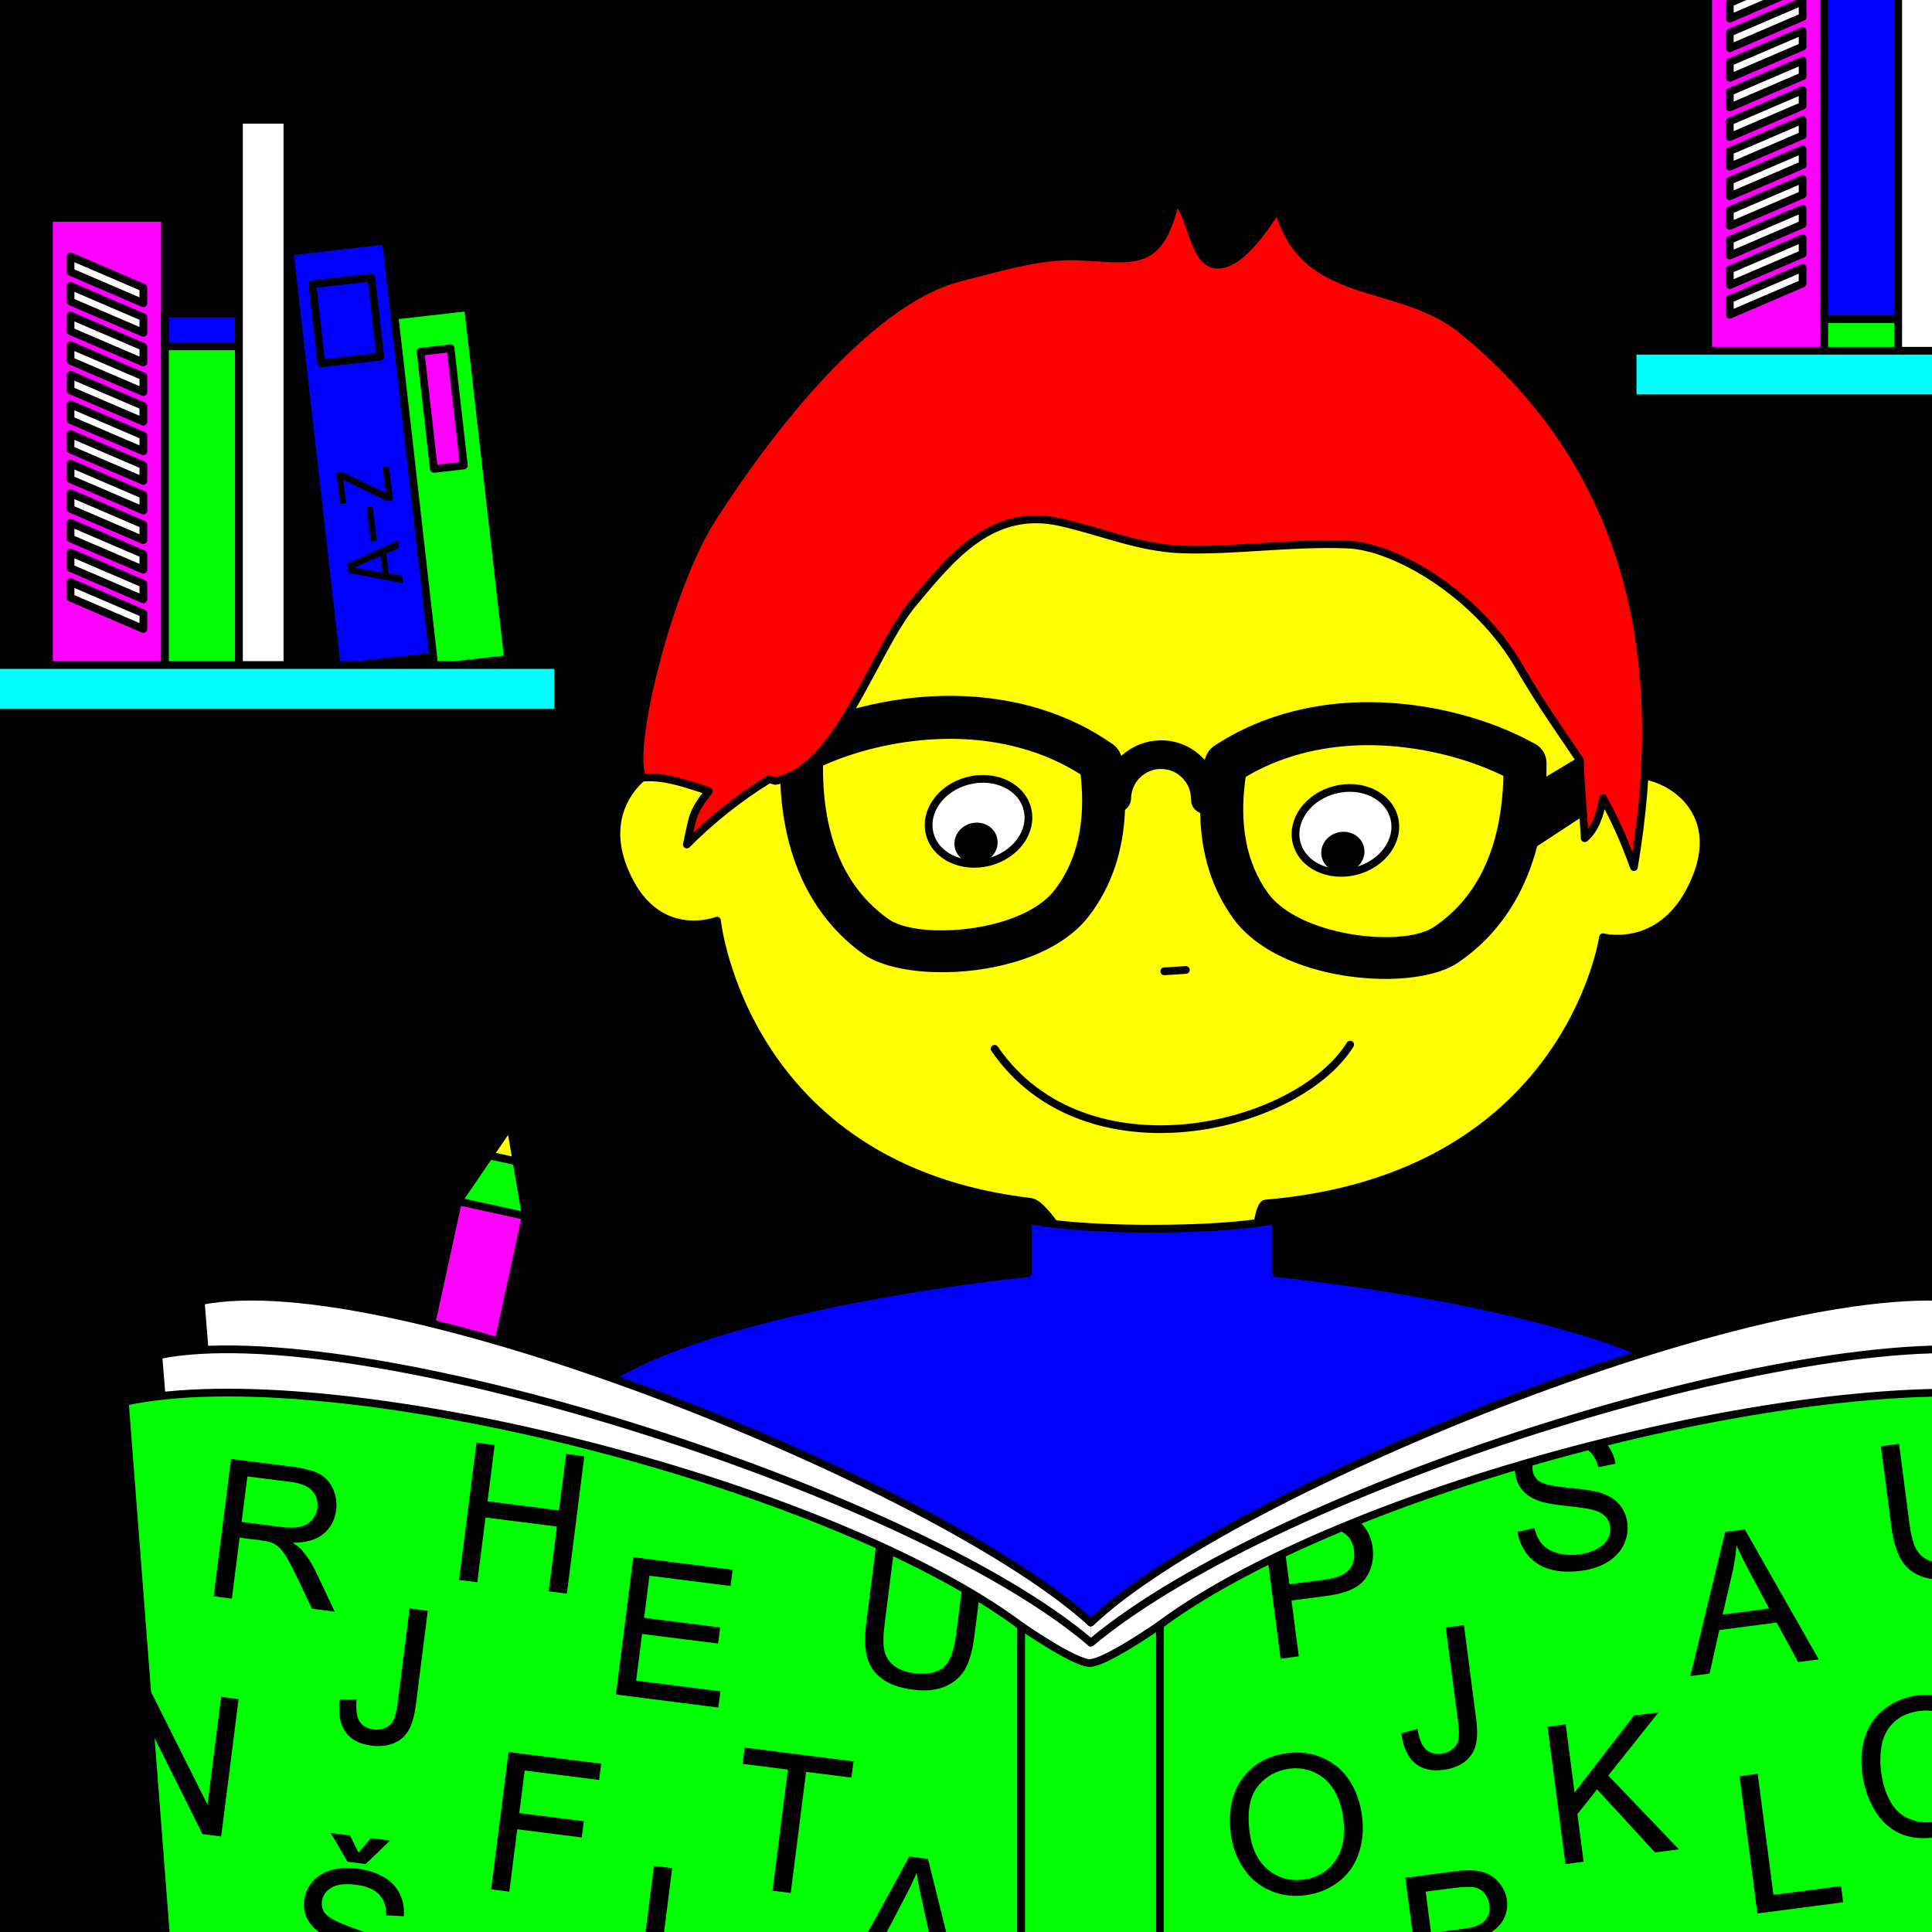 <?xml version="1.0" encoding="utf-8"?>
<!-- Generator: Adobe Illustrator 16.0.0, SVG Export Plug-In . SVG Version: 6.00 Build 0)  -->
<!DOCTYPE svg PUBLIC "-//W3C//DTD SVG 1.1//EN" "http://www.w3.org/Graphics/SVG/1.1/DTD/svg11.dtd">
<svg version="1.1" xmlns="http://www.w3.org/2000/svg" xmlns:xlink="http://www.w3.org/1999/xlink" x="0px" y="0px" width="250px"
	 height="250px" viewBox="0 0 250 250" enable-background="new 0 0 250 250" xml:space="preserve">
<rect x="0" y="0" width="250" height="250" fill="#333333" stroke="none"/>
<g id="BG">
</g>
<g id="Layer_1">
	<g>
		<defs>
			<rect id="SVGID_1_" x="-2800" y="-800" width="250" height="250"/>
		</defs>
		<clipPath id="SVGID_2_">
			<use xlink:href="#SVGID_1_"  overflow="visible"/>
		</clipPath>
	</g>
	<g>
		<defs>
			<rect id="SVGID_17_" width="250" height="250"/>
		</defs>
		<clipPath id="SVGID_4_">
			<use xlink:href="#SVGID_17_"  overflow="visible"/>
		</clipPath>
		
			<rect x="-7.219" y="-9.515" clip-path="url(#SVGID_4_)" stroke="#000000" stroke-linecap="round" stroke-linejoin="round" stroke-miterlimit="10" width="270.707" height="261.267"/>
		<g clip-path="url(#SVGID_4_)">
			<g>
				
					<rect x="40.541" y="31.682" transform="matrix(-0.994 0.113 -0.113 -0.994 99.938 111.868)" fill-rule="evenodd" clip-rule="evenodd" fill="#0000FF" stroke="#000100" stroke-linecap="round" stroke-linejoin="round" stroke-miterlimit="10" width="12.534" height="54.152"/>
				
					<rect x="41.013" y="36.315" transform="matrix(-0.994 0.113 -0.113 -0.994 94.076 77.614)" fill-rule="evenodd" clip-rule="evenodd" fill="#0000FF" stroke="#000100" stroke-linecap="round" stroke-linejoin="round" stroke-miterlimit="10" width="7.666" height="10.298"/>
				<g>
					<path fill="#000100" d="M49.969,71.641l0.317,2.576l1.771,0.305l0.116,0.947l-7.07-1.346l-0.146-1.186l6.535-3.008l0.121,0.986
						L49.969,71.641z M49.237,71.961l-3.425,1.494l3.686,0.629L49.237,71.961z"/>
					<path fill="#000100" d="M47.985,70.08l-0.554-4.5l0.771-0.096l0.553,4.502L47.985,70.08z"/>
					<path fill="#000100" d="M44.271,61.064l5.656,2.721l-0.414-3.367l0.813,0.012l0.529,4.305l-0.751,0.092l-5.68-2.748
						l0.374,3.039l-0.789,0.098l-0.499-4.059L44.271,61.064z"/>
				</g>
			</g>
			<g>
				
					<rect x="53.636" y="40.181" transform="matrix(-0.994 0.113 -0.113 -0.994 123.589 119.162)" fill-rule="evenodd" clip-rule="evenodd" fill="#00FF00" stroke="#000100" stroke-linecap="round" stroke-linejoin="round" stroke-miterlimit="10" width="9.571" height="45.796"/>
				
					<rect x="55.312" y="45.243" transform="matrix(-0.994 0.113 -0.113 -0.994 120.116 98.952)" fill-rule="evenodd" clip-rule="evenodd" fill="#FF00FF" stroke="#000100" stroke-linecap="round" stroke-linejoin="round" stroke-miterlimit="10" width="3.903" height="15.25"/>
			</g>
			<g>
				
					<rect x="6.333" y="28.193" fill-rule="evenodd" clip-rule="evenodd" fill="#FF00FF" stroke="#000100" stroke-linecap="round" stroke-linejoin="round" stroke-miterlimit="10" width="15.017" height="58.174"/>
				<g>
					
						<polygon fill-rule="evenodd" clip-rule="evenodd" fill="#FFFEFB" stroke="#000100" stroke-linecap="round" stroke-linejoin="round" stroke-miterlimit="10" points="
						9.13,77.342 18.552,81.387 18.552,79.369 9.13,75.324 					"/>
					
						<polygon fill-rule="evenodd" clip-rule="evenodd" fill="#FFFEFB" stroke="#000100" stroke-linecap="round" stroke-linejoin="round" stroke-miterlimit="10" points="
						9.13,73.51 18.552,77.555 18.552,75.537 9.13,71.492 					"/>
					
						<polygon fill-rule="evenodd" clip-rule="evenodd" fill="#FFFEFB" stroke="#000100" stroke-linecap="round" stroke-linejoin="round" stroke-miterlimit="10" points="
						9.13,69.678 18.552,73.723 18.552,71.705 9.13,67.658 					"/>
					
						<polygon fill-rule="evenodd" clip-rule="evenodd" fill="#FFFEFB" stroke="#000100" stroke-linecap="round" stroke-linejoin="round" stroke-miterlimit="10" points="
						9.13,65.846 18.552,69.891 18.552,67.873 9.13,63.828 					"/>
					
						<polygon fill-rule="evenodd" clip-rule="evenodd" fill="#FFFEFB" stroke="#000100" stroke-linecap="round" stroke-linejoin="round" stroke-miterlimit="10" points="
						9.13,62.014 18.552,66.059 18.552,64.041 9.13,59.996 					"/>
					
						<polygon fill-rule="evenodd" clip-rule="evenodd" fill="#FFFEFB" stroke="#000100" stroke-linecap="round" stroke-linejoin="round" stroke-miterlimit="10" points="
						9.13,58.182 18.552,62.229 18.552,60.209 9.13,56.164 					"/>
					
						<polygon fill-rule="evenodd" clip-rule="evenodd" fill="#FFFEFB" stroke="#000100" stroke-linecap="round" stroke-linejoin="round" stroke-miterlimit="10" points="
						9.13,54.352 18.552,58.396 18.552,56.379 9.13,52.334 					"/>
					
						<polygon fill-rule="evenodd" clip-rule="evenodd" fill="#FFFEFB" stroke="#000100" stroke-linecap="round" stroke-linejoin="round" stroke-miterlimit="10" points="
						9.13,50.52 18.552,54.564 18.552,52.547 9.13,48.501 					"/>
					
						<polygon fill-rule="evenodd" clip-rule="evenodd" fill="#FFFEFB" stroke="#000100" stroke-linecap="round" stroke-linejoin="round" stroke-miterlimit="10" points="
						9.13,46.688 18.552,50.732 18.552,48.715 9.13,44.67 					"/>
					
						<polygon fill-rule="evenodd" clip-rule="evenodd" fill="#FFFEFB" stroke="#000100" stroke-linecap="round" stroke-linejoin="round" stroke-miterlimit="10" points="
						9.13,42.855 18.552,46.9 18.552,44.883 9.13,40.838 					"/>
					
						<polygon fill-rule="evenodd" clip-rule="evenodd" fill="#FFFEFB" stroke="#000100" stroke-linecap="round" stroke-linejoin="round" stroke-miterlimit="10" points="
						9.13,39.023 18.552,43.07 18.552,41.052 9.13,37.006 					"/>
					
						<polygon fill-rule="evenodd" clip-rule="evenodd" fill="#FFFEFB" stroke="#000100" stroke-linecap="round" stroke-linejoin="round" stroke-miterlimit="10" points="
						9.13,35.191 18.552,39.237 18.552,37.219 9.13,33.174 					"/>
				</g>
			</g>
			<g>
				
					<rect x="21.35" y="40.572" fill-rule="evenodd" clip-rule="evenodd" fill="#00FF00" stroke="#000100" stroke-linecap="round" stroke-linejoin="round" stroke-miterlimit="10" width="9.572" height="45.795"/>
				
					<rect x="21.35" y="40.572" fill-rule="evenodd" clip-rule="evenodd" fill="#0000FF" stroke="#000100" stroke-linecap="round" stroke-linejoin="round" stroke-miterlimit="10" width="9.572" height="4.244"/>
			</g>
			<g>
				
					<rect x="30.922" y="15.502" fill-rule="evenodd" clip-rule="evenodd" fill="#FFFFFF" stroke="#000100" stroke-linecap="round" stroke-linejoin="round" stroke-miterlimit="10" width="6.267" height="70.865"/>
			</g>
		</g>
		<g clip-path="url(#SVGID_4_)">
			
				<rect x="-4.736" y="86.051" fill="#00FFFF" stroke="#000100" stroke-linecap="round" stroke-linejoin="round" stroke-miterlimit="10" width="76.967" height="6.145"/>
		</g>
		<g clip-path="url(#SVGID_4_)">
			<g>
				
					<rect x="221.038" y="-12.47" fill-rule="evenodd" clip-rule="evenodd" fill="#FF00FF" stroke="#000100" stroke-linecap="round" stroke-linejoin="round" stroke-miterlimit="10" width="15.017" height="58.175"/>
				<g>
					
						<polygon fill-rule="evenodd" clip-rule="evenodd" fill="#FFFEFB" stroke="#000100" stroke-linecap="round" stroke-linejoin="round" stroke-miterlimit="10" points="
						233.258,36.678 223.836,40.723 223.836,38.705 233.258,34.66 					"/>
					
						<polygon fill-rule="evenodd" clip-rule="evenodd" fill="#FFFEFB" stroke="#000100" stroke-linecap="round" stroke-linejoin="round" stroke-miterlimit="10" points="
						233.258,32.846 223.836,36.891 223.836,34.873 233.258,30.83 					"/>
					
						<polygon fill-rule="evenodd" clip-rule="evenodd" fill="#FFFEFB" stroke="#000100" stroke-linecap="round" stroke-linejoin="round" stroke-miterlimit="10" points="
						233.258,29.016 223.836,33.061 223.836,31.043 233.258,26.996 					"/>
					
						<polygon fill-rule="evenodd" clip-rule="evenodd" fill="#FFFEFB" stroke="#000100" stroke-linecap="round" stroke-linejoin="round" stroke-miterlimit="10" points="
						233.258,25.184 223.836,29.229 223.836,27.211 233.258,23.164 					"/>
					
						<polygon fill-rule="evenodd" clip-rule="evenodd" fill="#FFFEFB" stroke="#000100" stroke-linecap="round" stroke-linejoin="round" stroke-miterlimit="10" points="
						233.258,21.352 223.836,25.396 223.836,23.379 233.258,19.334 					"/>
					
						<polygon fill-rule="evenodd" clip-rule="evenodd" fill="#FFFEFB" stroke="#000100" stroke-linecap="round" stroke-linejoin="round" stroke-miterlimit="10" points="
						233.258,17.52 223.836,21.564 223.836,19.547 233.258,15.502 					"/>
					
						<polygon fill-rule="evenodd" clip-rule="evenodd" fill="#FFFEFB" stroke="#000100" stroke-linecap="round" stroke-linejoin="round" stroke-miterlimit="10" points="
						233.258,13.688 223.836,17.734 223.836,15.715 233.258,11.67 					"/>
					
						<polygon fill-rule="evenodd" clip-rule="evenodd" fill="#FFFEFB" stroke="#000100" stroke-linecap="round" stroke-linejoin="round" stroke-miterlimit="10" points="
						233.258,9.855 223.836,13.902 223.836,11.883 233.258,7.838 					"/>
					
						<polygon fill-rule="evenodd" clip-rule="evenodd" fill="#FFFEFB" stroke="#000100" stroke-linecap="round" stroke-linejoin="round" stroke-miterlimit="10" points="
						233.258,6.024 223.836,10.069 223.836,8.052 233.258,4.006 					"/>
					
						<polygon fill-rule="evenodd" clip-rule="evenodd" fill="#FFFEFB" stroke="#000100" stroke-linecap="round" stroke-linejoin="round" stroke-miterlimit="10" points="
						233.258,2.193 223.836,6.238 223.836,4.221 233.258,0.174 					"/>
					
						<polygon fill-rule="evenodd" clip-rule="evenodd" fill="#FFFEFB" stroke="#000100" stroke-linecap="round" stroke-linejoin="round" stroke-miterlimit="10" points="
						233.258,-1.64 223.836,2.406 223.836,0.389 233.258,-3.657 					"/>
				</g>
			</g>
			<g>
				
					<rect x="236.056" y="-1.76" fill-rule="evenodd" clip-rule="evenodd" fill="#0000FF" stroke="#000100" stroke-linecap="round" stroke-linejoin="round" stroke-miterlimit="10" width="9.572" height="47.465"/>
				
					<rect x="236.056" y="41.305" fill-rule="evenodd" clip-rule="evenodd" fill="#00FF00" stroke="#000100" stroke-linecap="round" stroke-linejoin="round" stroke-miterlimit="10" width="9.572" height="4.4"/>
			</g>
			<g>
				
					<rect x="245.628" y="-25.161" fill-rule="evenodd" clip-rule="evenodd" fill="#FFFFFF" stroke="#000100" stroke-linecap="round" stroke-linejoin="round" stroke-miterlimit="10" width="6.267" height="70.866"/>
			</g>
		</g>
		<g clip-path="url(#SVGID_4_)">
			
				<rect x="211.26" y="45.388" fill="#00FFFF" stroke="#000100" stroke-linecap="round" stroke-linejoin="round" stroke-miterlimit="10" width="82.779" height="6.145"/>
		</g>
		<g clip-path="url(#SVGID_4_)">
			
				<rect x="51.495" y="155.524" transform="matrix(0.977 0.213 -0.213 0.977 42.1 -7.526)" fill="#FF00FF" stroke="#000100" stroke-linecap="round" stroke-linejoin="round" stroke-miterlimit="10" width="8.968" height="72.227"/>
			<polygon fill="#00FF00" stroke="#000100" stroke-linecap="round" stroke-linejoin="round" stroke-miterlimit="10" points="
				66.03,145.561 67.037,151.461 68.047,157.359 63.665,156.402 59.283,155.447 62.656,150.504 			"/>
			<polygon fill="#FFFF00" stroke="#000100" stroke-linecap="round" stroke-linejoin="round" stroke-miterlimit="10" points="
				66.03,145.561 66.434,147.92 66.838,150.279 65.084,149.896 63.331,149.516 64.681,147.537 			"/>
		</g>
		
			<path clip-path="url(#SVGID_4_)" fill="none" stroke="#000100" stroke-linecap="round" stroke-linejoin="round" stroke-miterlimit="10" d="
			M138.002,177.611"/>
		
			<path clip-path="url(#SVGID_4_)" fill="#FFFF00" stroke="#000100" stroke-linecap="round" stroke-linejoin="round" stroke-miterlimit="10" d="
			M264.085,242.338c-27.817-29.564-53.912-58.369-63.924-62.855c-13.978-6.268-26.266-9.52-38.262-13.053
			c0,0,0.491-10.58,1.847-10.693c39.148-3.287,43.686-34.461,43.686-34.461s8.1,2.104,12.054-7.732
			c3.96-9.838-5.421-14.172-8.969-13.107c0,0-0.171-0.109-0.518-0.281c-16.063-8.004-7.304-52.289-48.368-51.539
			c-4.268,0.078-8.273,0.346-12.066,0.769c-3.794-0.423-7.8-0.69-12.066-0.769C96.433,47.865,106.267,90,90.205,98.004
			c-0.348,0.172-0.52,0.281-0.52,0.281c-3.546-1.064-12.928,4.346-8.967,14.184c3.953,9.836,12.054,6.656,12.054,6.656
			s3.409,32.035,40.604,36.398c1.97,0.23,5.982,7.498,5.982,7.498c-13.011,3.83-27.112,10.508-40.394,16.461
			c-10.011,4.486-36.104,33.291-63.923,62.855c-32.7,0.676,23.292,28.436,30.495,19.08c7.196-9.355,39.117-41.867,38.924-35.49
			c-0.091,2.99,11.202,15.563,13.022,35.988c2.074,23.205-4.688,37.121-3.775,44.504c0.637,5.176,16.371,4.969,35.855,2.678
			c19.484,2.291,35.219,2.498,35.855-2.678c0.911-7.383-5.85-21.299-3.775-44.504c1.82-20.426,13.113-32.998,13.021-35.988
			c-0.193-6.377,31.729,26.135,38.923,35.49C240.793,270.773,296.785,243.014,264.085,242.338z"/>
		
			<path clip-path="url(#SVGID_4_)" fill="#0000FF" stroke="#000100" stroke-linecap="round" stroke-linejoin="round" stroke-miterlimit="10" d="
			M227.488,225.32l-1.791-40.996c-7.885-14.471-60.572-19.578-60.572-19.578v-6.828h-0.357c0,0-4.752,1.074-15.699,1.074
			c-10.949,0-15.7-1.074-15.7-1.074h-0.357v6.828c0,0-52.688,5.107-60.573,19.578l-1.791,40.996H227.488z"/>
		
			<path clip-path="url(#SVGID_4_)" fill="none" stroke="#000100" stroke-linecap="round" stroke-linejoin="round" stroke-miterlimit="10" d="
			M128.702,135.715c11.654,16.992,39.089,10.492,46.01-0.541"/>
		
			<line clip-path="url(#SVGID_4_)" fill="none" stroke="#000100" stroke-linecap="round" stroke-linejoin="round" stroke-miterlimit="10" x1="150.656" y1="125.689" x2="153.445" y2="125.512"/>
		<g clip-path="url(#SVGID_4_)">
			<path fill="#FFFFFF" stroke="#000000" stroke-linecap="round" stroke-linejoin="round" stroke-miterlimit="10" d="
				M141.003,294.846c0,0-8.599-0.453-13.343-5.305c-1.564-1.6-10.735-8.096-10.735-8.096c-30.911-15.279-82.508-9.213-82.508-9.213
				l-8.448-103.865c24.44-5.025,95.734,23.834,115.186,41.594"/>
			<path fill="#FFFFFF" stroke="#000000" stroke-linecap="round" stroke-linejoin="round" stroke-miterlimit="10" d="
				M141.001,294.846c0,0,8.599-0.453,13.343-5.305c1.564-1.6,10.735-8.096,10.735-8.096c30.911-15.279,82.507-9.213,82.507-9.213
				l8.45-103.865c-24.44-5.025-96.76,24.279-114.882,41.594"/>
		</g>
		<g clip-path="url(#SVGID_4_)">
			<path fill="#FFFFFF" stroke="#000000" stroke-linecap="round" stroke-linejoin="round" stroke-miterlimit="10" d="
				M141.003,307.877c0,0-9.008-0.475-13.979-5.559c-1.64-1.674-11.247-8.48-11.247-8.48c-32.385-16.008-86.44-9.652-86.44-9.652
				l-8.851-108.814c25.605-5.266,97.66,17.498,120.675,37.195"/>
			<path fill="#FFFFFF" stroke="#000000" stroke-linecap="round" stroke-linejoin="round" stroke-miterlimit="10" d="
				M141.001,307.877c0,0,9.009-0.475,13.979-5.559c1.64-1.674,11.247-8.48,11.247-8.48c32.385-16.008,86.439-9.652,86.439-9.652
				l8.853-108.814c-25.605-5.266-96.017,16.83-120.357,37.195"/>
		</g>
		
			<polygon clip-path="url(#SVGID_4_)" fill="#000100" stroke="#000100" stroke-width="0.839" stroke-linecap="round" stroke-linejoin="round" stroke-miterlimit="10" points="
			196.363,103.223 205.918,97.477 205.448,104.707 195.703,111.09 		"/>
		<g clip-path="url(#SVGID_4_)">
			<g>
				<path fill="#00FF00" stroke="#000000" stroke-linecap="round" stroke-linejoin="round" stroke-miterlimit="10" d="
					M16.151,181.395l9.171,119.004c0,0,55.999-6.949,89.549,10.557c0,0,9.952,7.445,11.651,9.277c1.603,1.73,3.61,2.971,5.616,3.861
					V210.422C106.869,191.547,42.679,175.637,16.151,181.395z"/>
			</g>
			<path fill="#00FF00" stroke="#000000" stroke-linecap="round" stroke-linejoin="round" stroke-miterlimit="10" d="
				M150.092,210.256v113.73c1.93-0.883,3.848-2.09,5.391-3.754c1.698-1.832,11.651-9.277,11.651-9.277
				c33.548-17.506,89.55-10.557,89.55-10.557l9.17-119.004C239.402,175.654,175.514,191.455,150.092,210.256z"/>
			<path fill="#00FF00" stroke="#000000" stroke-linecap="round" stroke-linejoin="round" stroke-miterlimit="10" d="
				M149.864,210.422c0,0-6.87,4.771-8.863,4.771s-8.862-4.771-8.862-4.771v113.672c4.43,1.967,8.847,2.217,8.861,2.217h0.001h0.001
				c0.016,0,4.585-0.266,9.09-2.324v-113.73C150.018,210.311,149.938,210.365,149.864,210.422z"/>
		</g>
		<path clip-path="url(#SVGID_4_)" stroke="#000100" stroke-linecap="round" stroke-linejoin="round" stroke-miterlimit="10" d="
			M179.882,126.168c-7.069,0.141-15.972-2.17-19.92-7.645c-2.653-3.682-4.05-8.111-4.152-13.17l-0.009-0.467l-0.419-0.205
			c-0.483-0.23-0.778-0.707-0.771-1.236c0.021-1.162-0.418-2.266-1.233-3.107c-0.813-0.842-1.907-1.316-3.072-1.334l-0.19-0.002
			c-1.068,0.021-2.135,0.473-2.926,1.236c-0.84,0.814-1.31,1.906-1.329,3.076c-0.008,0.385-0.19,0.754-0.512,1.016l-0.266,0.215
			l-0.014,0.342c-0.21,5.189-1.741,9.676-4.554,13.34c-3.864,5.029-11.807,6.953-17.948,7.074c-4.503,0.09-8.449-0.754-10.559-2.254
			c-5.149-3.668-11.158-11.127-10.539-25.838c0.036-0.813,0.508-1.555,1.232-1.932c5.529-2.871,12.589-4.596,19.365-4.729
			c0.512-0.012,1.024-0.012,1.535-0.004c7.611,0.113,14.576,2.256,20.146,6.197c0.318,0.227,0.578,0.549,0.751,0.941l0.41,0.924
			l0.777-0.648c1.239-1.039,2.813-1.627,4.43-1.66l0.229-0.002c1.841,0.027,3.581,0.768,4.895,2.08l0.854,0.854l0.402-1.139
			c0.172-0.479,0.476-0.873,0.881-1.145c5.292-3.512,11.808-5.443,18.853-5.584c0.486-0.006,0.979-0.008,1.472-0.002
			c7.276,0.111,14.835,2.064,20.747,5.363c0.712,0.398,1.161,1.154,1.169,1.965c0.178,14.723-6.055,21.998-11.313,25.512
			c-1.768,1.178-4.838,1.895-8.421,1.967C179.884,126.168,179.884,126.168,179.882,126.168z M176.313,95.93
			c-5.645,0.111-10.927,1.533-15.272,4.111l-0.316,0.186l-0.05,0.363c-0.867,6.146,0.127,11.262,2.954,15.215
			c2.909,4.061,10.337,6.07,16.174,5.955c2.61-0.051,4.729-0.535,5.966-1.361c5.889-3.93,9.01-10.596,9.269-19.816l0.013-0.492
			l-0.444-0.215c-5.003-2.424-11.192-3.861-16.976-3.949C177.189,95.92,176.749,95.92,176.313,95.93z M122.207,95.111
			c-5.381,0.105-11.125,1.359-15.764,3.432l-0.45,0.199v0.494c-0.021,9.227,2.896,15.982,8.667,20.088
			c1.49,1.061,4.297,1.633,7.7,1.566c4.861-0.1,11.593-1.592,14.565-5.492c2.947-3.863,4.096-8.949,3.414-15.115l-0.039-0.363
			l-0.309-0.197c-4.609-2.924-10.299-4.52-16.459-4.615C123.094,95.104,122.65,95.104,122.207,95.111z"/>
		<g clip-path="url(#SVGID_4_)">
			
				<ellipse transform="matrix(0.97 -0.244 0.244 0.97 -22.091 34.053)" fill="#FFFFFF" stroke="#000100" stroke-linecap="round" stroke-linejoin="round" stroke-miterlimit="10" cx="126.572" cy="106.301" rx="6.515" ry="5.426"/>
			<path stroke="#000100" stroke-linecap="round" stroke-linejoin="round" stroke-miterlimit="10" d="M128.534,108.516
				c0.29,1.143-0.48,2.313-1.71,2.627c-1.246,0.313-2.479-0.361-2.766-1.504c-0.283-1.131,0.486-2.303,1.727-2.615
				C127.021,106.713,128.256,107.381,128.534,108.516z"/>
		</g>
		<g clip-path="url(#SVGID_4_)">
			
				<ellipse transform="matrix(0.97 -0.244 0.244 0.97 -20.948 45.657)" fill="#FFFFFF" stroke="#000100" stroke-linecap="round" stroke-linejoin="round" stroke-miterlimit="10" cx="174.038" cy="107.486" rx="6.515" ry="5.424"/>
			<path stroke="#000100" stroke-linecap="round" stroke-linejoin="round" stroke-miterlimit="10" d="M176.002,109.701
				c0.288,1.141-0.482,2.313-1.712,2.625c-1.245,0.314-2.479-0.361-2.766-1.502c-0.282-1.131,0.486-2.303,1.728-2.615
				C174.488,107.896,175.724,108.564,176.002,109.701z"/>
		</g>
		
			<path clip-path="url(#SVGID_4_)" fill="#FF0000" stroke="#000100" stroke-linecap="round" stroke-linejoin="round" stroke-miterlimit="10" d="
			M189.281,42.775c-8.384-6.853-20.623-3.403-23.903-15.895c-1.426,2.213-5.146,8.047-8.34,7.297
			c-2.715-0.635-2.816-6.346-4.89-8.337c-2.131,8.78-4.913,7.755-12.481,7.352c-4.956-0.265-10.688,1.524-15.493,2.739
			c-12.218,3.092-25.626,21.076-32.165,31.404c-5.534,8.734-10.753,29.734-8.861,33.291c2.851-0.262,5.925,0.891,8.569,1.734
			c-2.258,2.9-2.034,3.301-2.841,6.922c3.056-3.09,6.698-6.027,10.644-8.445c0.49,0.129,0.8,0.211,0.8,0.211
			c8.143-1.404,12.7-16.836,17.833-22.99c5.024-6.029,10.221-12.453,19.021-10.494c5.311,1.182,10.231,3.344,15.757,3.527
			c6.896,0.232,13.945-0.918,21.463-0.629c6.104,0.236,16.731,6.369,22.221,15.855c2.941,5.086,5.495,8.559,7.818,12.061
			c0.111,3.428,0.434,6.629,0.634,10.086c1.345-1.115,1.983-3.063,2.377-5.174c1.386,2.502,2.698,5.322,3.983,8.914
			C215.748,86.77,211.901,61.268,189.281,42.775z"/>
		<g clip-path="url(#SVGID_4_)">
			<defs>
				<path id="SVGID_19_" d="M150.092,210.256v113.73c1.93-0.883,3.848-2.09,5.391-3.754c1.698-1.832,11.651-9.277,11.651-9.277
					c33.548-17.506,89.55-10.557,89.55-10.557l9.17-119.004C239.402,175.654,175.514,191.455,150.092,210.256z"/>
			</defs>
			<clipPath id="SVGID_6_">
				<use xlink:href="#SVGID_19_"  overflow="visible"/>
			</clipPath>
			<g clip-path="url(#SVGID_6_)">
				<g>
					<path d="M218.729,216.885l4.505-18.654l2.538-0.33l9.572,16.82l-2.674,0.348l-2.764-5.111l-7.429,0.967l-1.263,5.637
						L218.729,216.885z M222.906,208.924l6.023-0.783l-2.502-4.682c-0.757-1.416-1.335-2.586-1.729-3.508
						c-0.078,1.168-0.252,2.338-0.524,3.508L222.906,208.924z"/>
				</g>
				<g>
					<path d="M184.17,260.75l-2.313-17.766l6.666-0.867c1.354-0.176,2.465-0.137,3.336,0.115c0.87,0.256,1.586,0.727,2.146,1.416
						c0.56,0.691,0.893,1.441,0.998,2.254c0.099,0.756-0.016,1.496-0.339,2.221c-0.324,0.725-0.877,1.35-1.657,1.875
						c1.123,0.164,2.021,0.59,2.696,1.277c0.674,0.686,1.078,1.549,1.213,2.586c0.107,0.824,0.033,1.615-0.224,2.377
						c-0.256,0.762-0.619,1.371-1.087,1.828c-0.469,0.457-1.079,0.834-1.831,1.133c-0.753,0.299-1.692,0.521-2.821,0.668
						L184.17,260.75z M185.18,250.141l3.841-0.5c1.05-0.137,1.79-0.301,2.224-0.496c0.574-0.258,0.984-0.611,1.23-1.063
						c0.245-0.451,0.327-0.986,0.247-1.607c-0.077-0.586-0.286-1.084-0.626-1.494c-0.339-0.408-0.782-0.662-1.329-0.764
						c-0.546-0.102-1.456-0.068-2.731,0.098l-3.553,0.463L185.18,250.141z M186.248,258.346l4.433-0.576
						c0.756-0.1,1.283-0.193,1.58-0.291c0.529-0.16,0.963-0.381,1.3-0.66c0.336-0.277,0.592-0.646,0.768-1.105
						c0.175-0.461,0.227-0.971,0.152-1.535c-0.086-0.666-0.33-1.223-0.732-1.668c-0.402-0.447-0.918-0.729-1.547-0.848
						c-0.63-0.119-1.509-0.105-2.637,0.041l-4.111,0.535L186.248,258.346z"/>
				</g>
				<g>
					<path d="M159.278,237.391c-0.385-2.957,0.106-5.369,1.475-7.238c1.368-1.871,3.304-2.969,5.809-3.295
						c1.636-0.213,3.161-0.014,4.577,0.6c1.417,0.613,2.563,1.574,3.438,2.883c0.877,1.309,1.431,2.854,1.662,4.637
						c0.233,1.793,0.08,3.447-0.463,4.963s-1.433,2.729-2.667,3.635c-1.236,0.906-2.626,1.461-4.171,1.662
						c-1.67,0.217-3.218,0.008-4.643-0.627c-1.424-0.635-2.565-1.607-3.426-2.918C160.011,240.381,159.48,238.945,159.278,237.391z
						 M161.701,237.109c0.279,2.143,1.073,3.754,2.384,4.834c1.312,1.08,2.835,1.506,4.572,1.279c1.771-0.23,3.148-1.039,4.132-2.43
						c0.983-1.389,1.325-3.23,1.027-5.52c-0.188-1.443-0.596-2.672-1.228-3.686s-1.456-1.758-2.477-2.232
						c-1.02-0.475-2.115-0.637-3.288-0.484c-1.658,0.217-3.015,0.975-4.065,2.275C161.705,232.449,161.354,234.436,161.701,237.109z
						"/>
				</g>
				<g>
					<path d="M196.36,198.221l2.19-0.492c0.218,0.879,0.555,1.578,1.013,2.098c0.457,0.52,1.112,0.902,1.965,1.146
						c0.851,0.244,1.785,0.301,2.801,0.168c0.891-0.115,1.663-0.35,2.317-0.705c0.652-0.354,1.119-0.785,1.397-1.291
						c0.278-0.508,0.381-1.037,0.309-1.59c-0.071-0.551-0.298-1.016-0.68-1.391c-0.381-0.375-0.963-0.654-1.743-0.84
						c-0.499-0.131-1.589-0.283-3.27-0.461c-1.682-0.178-2.871-0.398-3.572-0.662c-0.901-0.33-1.605-0.797-2.107-1.402
						c-0.505-0.605-0.809-1.314-0.915-2.127c-0.117-0.902,0.027-1.775,0.434-2.621c0.405-0.844,1.071-1.531,1.993-2.064
						c0.923-0.533,1.983-0.879,3.178-1.035c1.32-0.17,2.511-0.107,3.57,0.191c1.059,0.297,1.914,0.822,2.562,1.576
						c0.648,0.752,1.063,1.645,1.244,2.676l-2.229,0.463c-0.27-1.102-0.791-1.893-1.564-2.377c-0.775-0.484-1.845-0.639-3.21-0.461
						c-1.421,0.186-2.422,0.58-3.004,1.184c-0.58,0.602-0.823,1.271-0.728,2.004c0.083,0.643,0.383,1.137,0.899,1.484
						c0.504,0.357,1.739,0.631,3.701,0.816c1.964,0.186,3.32,0.391,4.072,0.613c1.1,0.34,1.942,0.844,2.527,1.512
						c0.587,0.67,0.943,1.484,1.067,2.443c0.122,0.936-0.03,1.859-0.456,2.77c-0.427,0.91-1.119,1.664-2.073,2.258
						s-2.069,0.975-3.344,1.141c-1.602,0.209-2.979,0.15-4.127-0.178c-1.149-0.326-2.093-0.92-2.83-1.783
						C197.012,200.422,196.549,199.4,196.36,198.221z"/>
				</g>
				<g>
					<path d="M181.326,224.289l2.094-0.566c0.232,1.348,0.608,2.242,1.125,2.684c0.516,0.445,1.174,0.613,1.975,0.51
						c0.587-0.076,1.077-0.277,1.471-0.604s0.639-0.73,0.736-1.215s0.081-1.232-0.051-2.248l-1.595-12.25l2.351-0.307l1.577,12.115
						c0.192,1.477,0.165,2.648-0.084,3.512c-0.249,0.865-0.737,1.563-1.466,2.094c-0.729,0.529-1.617,0.865-2.666,1.002
						c-1.556,0.201-2.799-0.094-3.729-0.885C182.136,227.34,181.557,226.059,181.326,224.289z"/>
				</g>
				<g>
					<path d="M165.708,214.631l-2.313-17.766l6.7-0.871c1.185-0.154,2.094-0.215,2.729-0.184c0.888,0.033,1.654,0.219,2.301,0.553
						c0.646,0.334,1.193,0.844,1.645,1.531s0.733,1.471,0.849,2.35c0.196,1.512-0.118,2.852-0.939,4.02
						c-0.824,1.17-2.493,1.916-5.008,2.244l-4.552,0.592l0.94,7.225L165.708,214.631z M166.847,205.002l4.585-0.596
						c1.522-0.199,2.567-0.621,3.13-1.27c0.564-0.646,0.779-1.482,0.646-2.508c-0.097-0.746-0.364-1.355-0.805-1.832
						c-0.441-0.477-0.984-0.758-1.625-0.848c-0.41-0.061-1.145-0.021-2.205,0.117l-4.551,0.592L166.847,205.002z"/>
				</g>
				<g>
					<path d="M227.405,247.6l-2.313-17.766l2.352-0.307l2.039,15.666l8.747-1.139l0.273,2.1L227.405,247.6z"/>
				</g>
				<g>
					<path d="M255.007,185.625l2.352-0.305l1.337,10.27c0.231,1.783,0.214,3.225-0.057,4.326c-0.269,1.102-0.888,2.051-1.856,2.848
						c-0.97,0.799-2.306,1.309-4.008,1.529c-1.67,0.219-3.073,0.107-4.208-0.33s-1.999-1.168-2.591-2.191s-1.011-2.479-1.256-4.361
						l-1.337-10.271l2.353-0.307l1.335,10.254c0.201,1.545,0.491,2.664,0.874,3.354s0.949,1.189,1.701,1.498
						c0.751,0.311,1.63,0.4,2.634,0.27c1.736-0.227,2.92-0.779,3.552-1.658s0.801-2.436,0.511-4.67L255.007,185.625z"/>
				</g>
				<g>
					<path d="M254.694,230.568l2.428,0.287c-0.244,1.992-0.941,3.58-2.09,4.762c-1.146,1.182-2.646,1.895-4.497,2.135
						c-1.906,0.248-3.511,0.061-4.813-0.561c-1.302-0.621-2.361-1.631-3.182-3.027c-0.818-1.396-1.339-2.945-1.561-4.65
						c-0.24-1.85-0.098-3.508,0.428-4.977c0.526-1.467,1.396-2.645,2.612-3.531s2.607-1.432,4.176-1.635
						c1.77-0.23,3.32,0.029,4.651,0.779c1.33,0.75,2.34,1.912,3.026,3.484l-2.247,0.844c-0.573-1.232-1.291-2.094-2.152-2.586
						c-0.861-0.488-1.884-0.656-3.068-0.502c-1.364,0.178-2.464,0.652-3.298,1.428c-0.834,0.773-1.366,1.736-1.594,2.891
						c-0.229,1.154-0.267,2.316-0.114,3.49c0.195,1.5,0.587,2.787,1.173,3.857c0.588,1.07,1.383,1.824,2.386,2.26
						c1.004,0.439,2.047,0.586,3.13,0.445c1.319-0.172,2.384-0.697,3.192-1.576S254.561,232.1,254.694,230.568z"/>
				</g>
				<g>
					<path d="M202.563,241.211l-2.313-17.766l2.352-0.307l1.147,8.816l7.686-9.965l3.18-0.414l-6.506,8.176l9.141,9.547
						l-3.096,0.404l-7.498-8.162l-2.542,3.205l0.802,6.158L202.563,241.211z"/>
				</g>
			</g>
		</g>
		<g clip-path="url(#SVGID_4_)">
			<defs>
				<path id="SVGID_21_" d="M131.854,210.256v113.73c-1.93-0.883-3.848-2.09-5.391-3.754c-1.698-1.832-11.651-9.277-11.651-9.277
					c-33.548-17.506-89.55-10.557-89.55-10.557l-9.17-119.004C42.543,175.654,106.432,191.455,131.854,210.256z"/>
			</defs>
			<clipPath id="SVGID_8_">
				<use xlink:href="#SVGID_21_"  overflow="visible"/>
			</clipPath>
			<g clip-path="url(#SVGID_8_)">
				<g>
					<path d="M79.698,219.272l2.252-17.774l12.848,1.627l-0.266,2.1l-10.495-1.329l-0.69,5.451l9.835,1.246l-0.264,2.082
						l-9.835-1.246l-0.766,6.042l10.901,1.381l-0.267,2.1L79.698,219.272z"/>
				</g>
				<g>
					<path d="M37.747,253.291l2.243,0.077c-0.012,0.905,0.138,1.667,0.45,2.285c0.312,0.617,0.849,1.154,1.611,1.605
						c0.762,0.452,1.651,0.741,2.667,0.87c0.892,0.113,1.698,0.082,2.42-0.096c0.723-0.179,1.282-0.478,1.68-0.897
						c0.396-0.421,0.631-0.906,0.7-1.46c0.07-0.552-0.032-1.058-0.307-1.518c-0.275-0.459-0.766-0.877-1.476-1.252
						c-0.449-0.253-1.465-0.676-3.046-1.272c-1.582-0.596-2.678-1.11-3.287-1.543c-0.791-0.548-1.354-1.178-1.688-1.891
						c-0.334-0.714-0.449-1.477-0.347-2.289c0.114-0.902,0.475-1.711,1.081-2.426s1.424-1.213,2.452-1.494
						c1.027-0.283,2.14-0.348,3.335-0.196c1.32,0.167,2.456,0.528,3.406,1.084s1.644,1.281,2.081,2.173
						c0.437,0.892,0.612,1.86,0.526,2.904l-2.273-0.115c0.018-1.134-0.287-2.031-0.913-2.696c-0.628-0.664-1.624-1.082-2.989-1.255
						c-1.422-0.181-2.489-0.053-3.204,0.384c-0.716,0.438-1.119,1.023-1.212,1.757c-0.081,0.644,0.084,1.196,0.495,1.662
						c0.397,0.474,1.523,1.05,3.375,1.726c1.854,0.676,3.114,1.218,3.785,1.623c0.979,0.605,1.666,1.306,2.063,2.102
						c0.398,0.797,0.537,1.673,0.416,2.633c-0.119,0.937-0.5,1.791-1.142,2.564c-0.644,0.772-1.502,1.327-2.576,1.66
						c-1.074,0.334-2.249,0.421-3.524,0.259c-1.603-0.203-2.919-0.607-3.948-1.215c-1.029-0.605-1.792-1.419-2.287-2.439
						C37.82,255.585,37.631,254.48,37.747,253.291z M46.396,239.732l1.598-1.879l2.471,0.313l-3.154,3.04l-2.336-0.296l-2.178-3.716
						l2.488,0.315L46.396,239.732z"/>
				</g>
				<g>
					<path d="M14.62,235.861l2.251-17.774l2.404,0.304l7.577,15.133l1.767-13.948l2.252,0.285l-2.252,17.774l-2.421-0.307
						l-7.558-15.147l-1.769,13.966L14.62,235.861z"/>
				</g>
				<g>
					<path d="M59.405,204.445l2.251-17.773l2.354,0.298l-0.924,7.296l9.243,1.171l0.925-7.296l2.352,0.298l-2.252,17.774
						l-2.352-0.298l1.062-8.38l-9.243-1.171l-1.062,8.38L59.405,204.445z"/>
				</g>
				<g>
					<path d="M43.972,219.93l2.169-0.018c-0.115,1.361,0.021,2.322,0.41,2.88c0.387,0.561,0.981,0.891,1.782,0.992
						c0.587,0.074,1.112,0.003,1.576-0.212c0.462-0.218,0.803-0.547,1.02-0.989c0.216-0.444,0.39-1.173,0.519-2.188L53,208.14
						l2.352,0.298l-1.536,12.12c-0.188,1.479-0.51,2.604-0.969,3.378c-0.459,0.773-1.108,1.324-1.946,1.653
						c-0.839,0.329-1.783,0.428-2.833,0.295c-1.557-0.197-2.685-0.797-3.384-1.797C43.984,223.086,43.747,221.701,43.972,219.93z"/>
				</g>
				<g>
					<path d="M27.649,206.559l2.251-17.774l7.889,0.999c1.58,0.201,2.762,0.514,3.545,0.939c0.782,0.427,1.369,1.074,1.757,1.942
						c0.39,0.87,0.522,1.795,0.397,2.777c-0.158,1.253-0.7,2.262-1.623,3.027c-0.922,0.767-2.25,1.154-3.983,1.164
						c0.583,0.383,1.013,0.742,1.292,1.074c0.608,0.72,1.163,1.587,1.666,2.603l2.468,5.232l-2.945-0.373l-1.887-3.989
						c-0.552-1.158-1.017-2.05-1.39-2.669c-0.374-0.621-0.723-1.066-1.043-1.336c-0.321-0.271-0.658-0.474-1.007-0.611
						c-0.264-0.09-0.7-0.174-1.31-0.251l-2.725-0.345l-0.999,7.889L27.649,206.559z M31.26,196.938l5.061,0.641
						c1.072,0.136,1.924,0.13,2.556-0.02c0.634-0.15,1.139-0.447,1.516-0.893c0.378-0.445,0.603-0.954,0.675-1.53
						c0.107-0.847-0.108-1.579-0.649-2.198c-0.54-0.619-1.471-1.012-2.792-1.179l-5.619-0.712L31.26,196.938z"/>
				</g>
				<g>
					<path d="M82.369,259.221l2.251-17.775l2.354,0.299l-1.986,15.675l8.751,1.108l-0.266,2.1L82.369,259.221z"/>
				</g>
				<g>
					<path d="M125.033,201.143l2.352,0.298l-1.303,10.275c-0.226,1.782-0.607,3.174-1.147,4.171
						c-0.538,0.999-1.377,1.762-2.516,2.287c-1.14,0.527-2.562,0.683-4.265,0.467c-1.67-0.212-3-0.674-3.987-1.384
						c-0.988-0.709-1.639-1.634-1.953-2.774c-0.314-1.142-0.352-2.653-0.113-4.538l1.302-10.275l2.354,0.298l-1.299,10.258
						c-0.196,1.547-0.197,2.702-0.002,3.466c0.197,0.765,0.619,1.393,1.268,1.881c0.648,0.489,1.476,0.797,2.48,0.924
						c1.737,0.221,3.022-0.014,3.855-0.706c0.833-0.691,1.392-2.153,1.675-4.389L125.033,201.143z"/>
				</g>
				<g>
					<path d="M99.964,244.654l1.986-15.674l-5.856-0.742l0.266-2.1l14.084,1.784l-0.266,2.1l-5.874-0.744l-1.986,15.675
						L99.964,244.654z"/>
				</g>
				<g>
					<path d="M120.08,240.542l4.637,18.647l-2.556-0.324l-2.985-13.501c-0.24-1.086-0.428-2.096-0.562-3.03
						c-0.395,0.937-0.834,1.867-1.317,2.792l-6.443,12.307l-2.404-0.305l9.209-16.893L120.08,240.542z"/>
				</g>
				<g>
					<path d="M63.554,244.48l2.252-17.774l11.984,1.518l-0.266,2.1l-9.632-1.22l-0.697,5.501l8.346,1.058l-0.266,2.1l-8.346-1.058
						l-1.023,8.074L63.554,244.48z"/>
				</g>
			</g>
		</g>
	</g>
</g>
<g id="Layer_2">
</g>
</svg>
